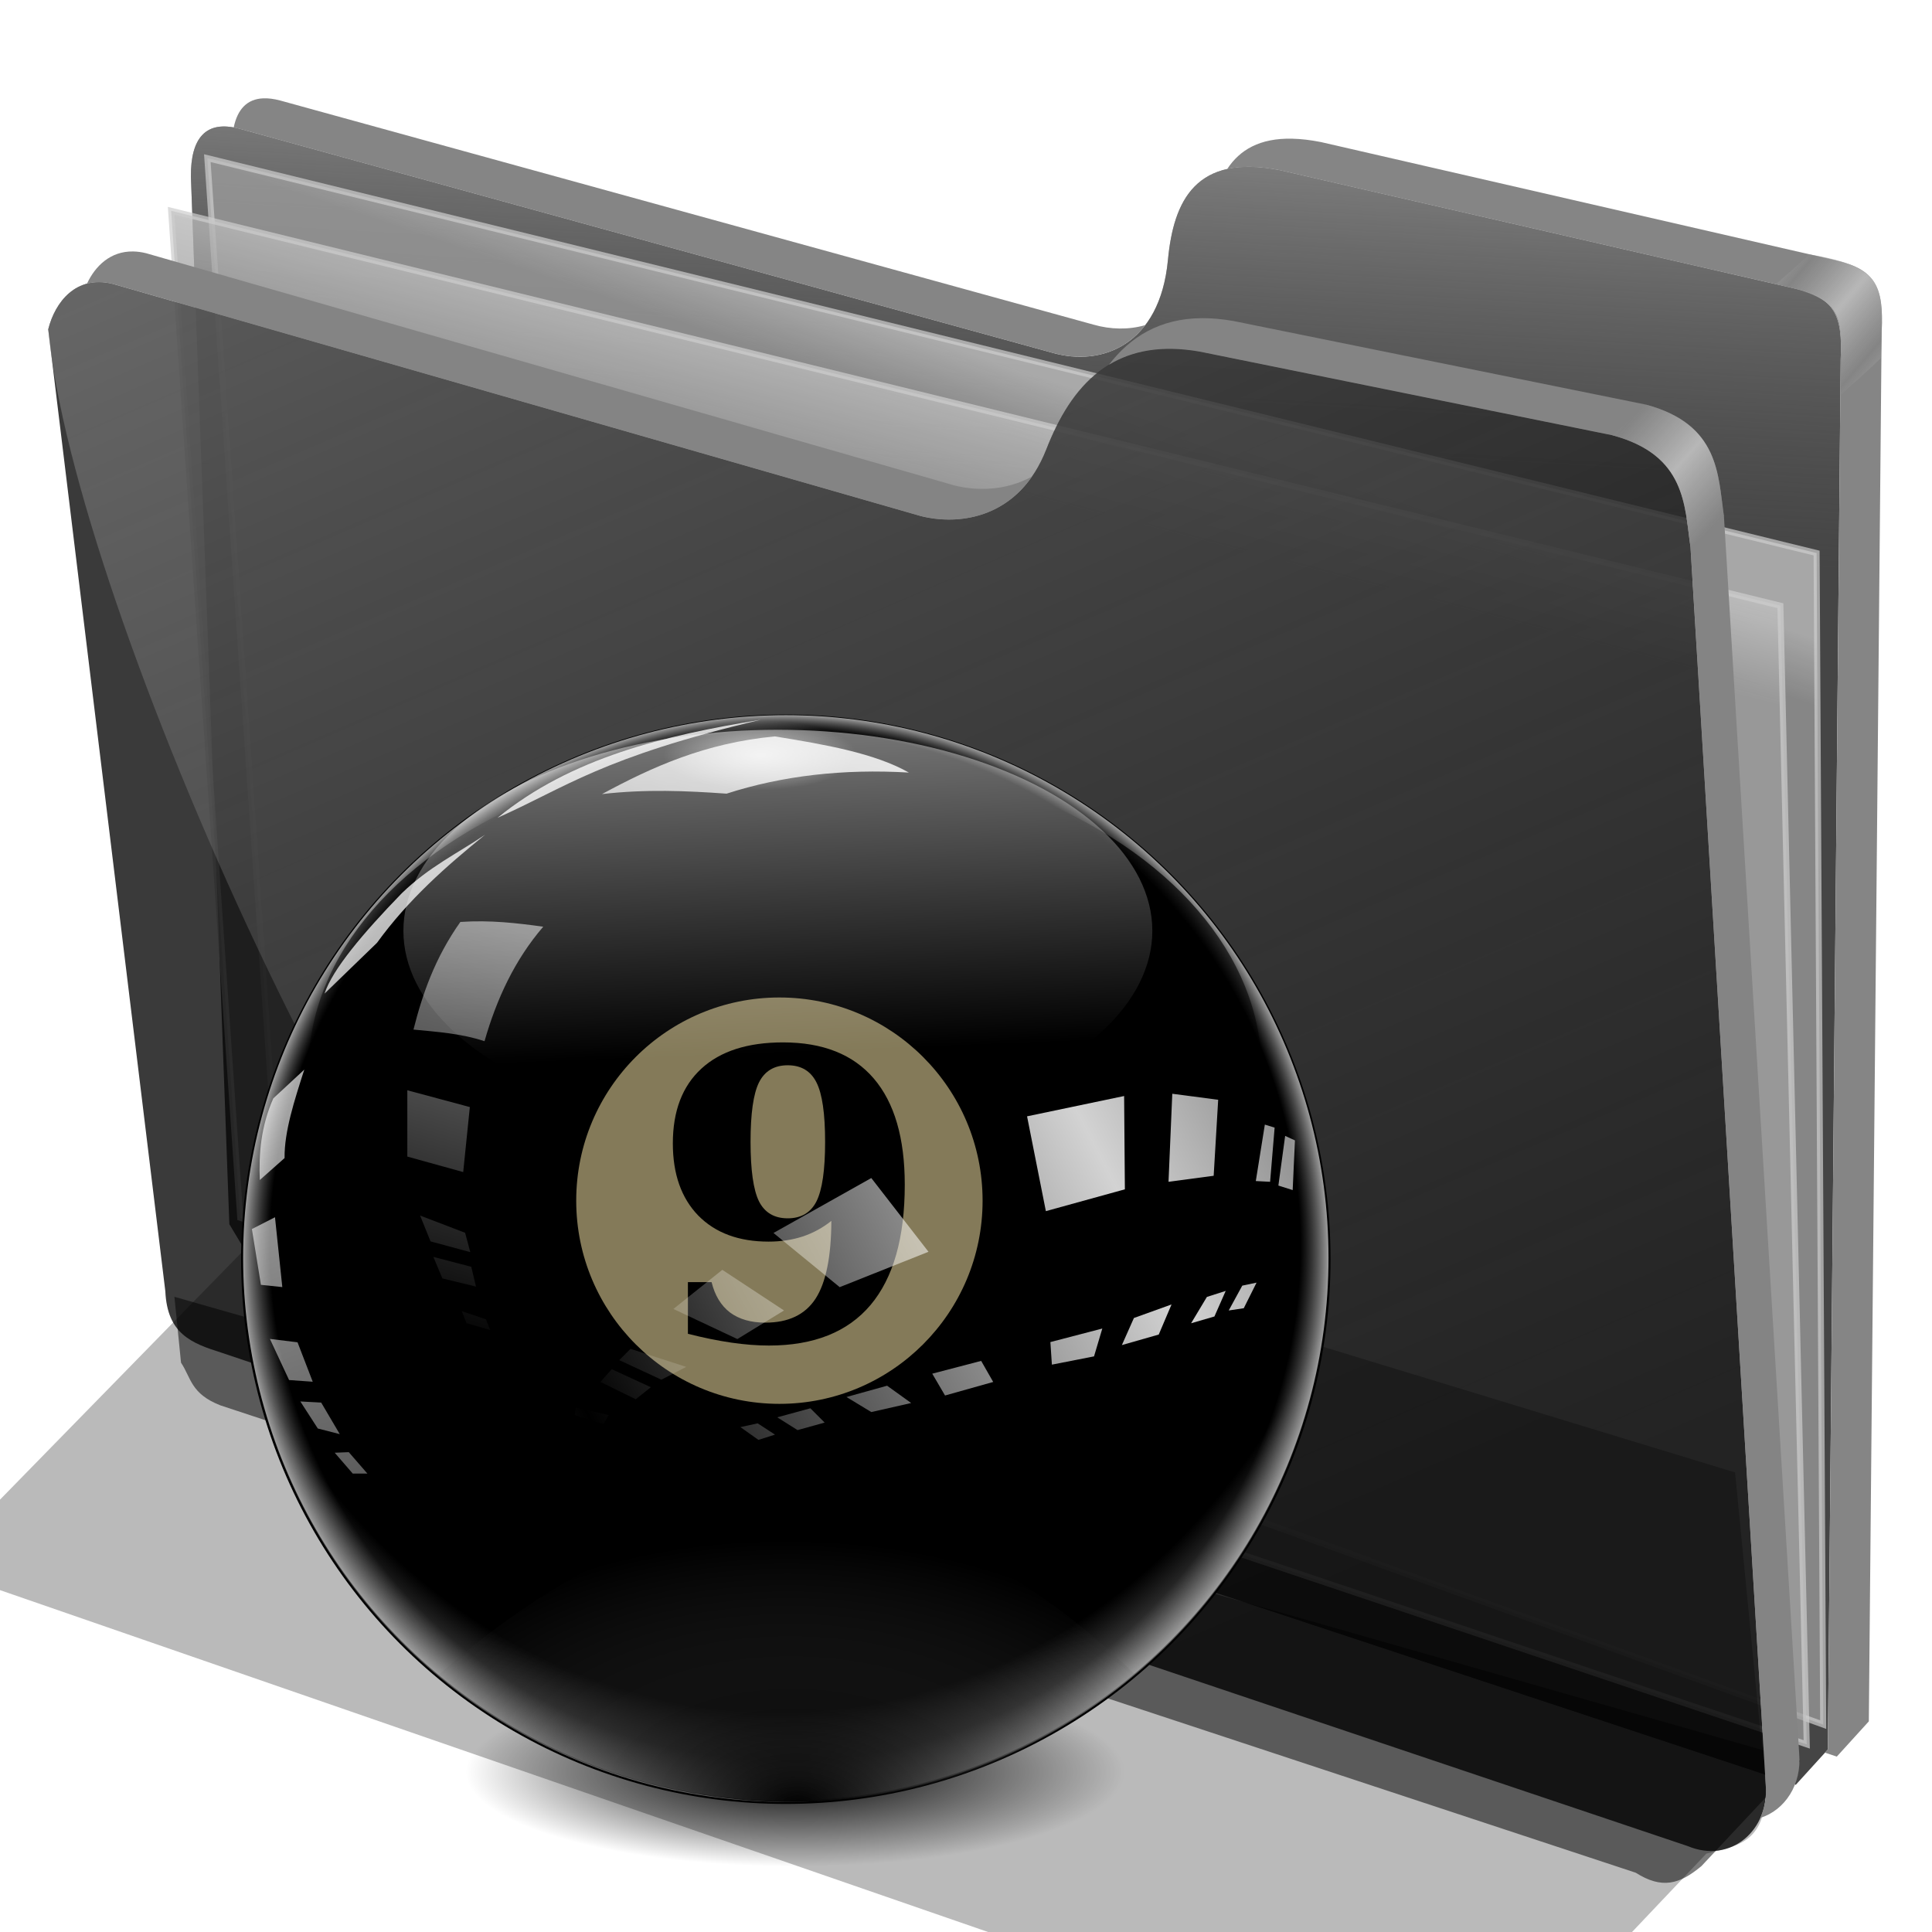 <?xml version="1.0" encoding="UTF-8" standalone="no"?>
<!-- Created with Inkscape (http://www.inkscape.org/) -->

<svg
   xmlns:dc="http://purl.org/dc/elements/1.1/"
   xmlns:cc="http://creativecommons.org/ns#"
   xmlns:rdf="http://www.w3.org/1999/02/22-rdf-syntax-ns#"
   xmlns:svg="http://www.w3.org/2000/svg"
   xmlns="http://www.w3.org/2000/svg"
   xmlns:xlink="http://www.w3.org/1999/xlink"
   xmlns:sodipodi="http://sodipodi.sourceforge.net/DTD/sodipodi-0.dtd"
   xmlns:inkscape="http://www.inkscape.org/namespaces/inkscape"
   id="svg2"
   inkscape:version="0.91 r13725"
   width="256"
   height="256"
   sodipodi:docname="folder-games.svg"
   inkscape:export-filename="/media/disk/melo/mobs/billiard2.png"
   inkscape:export-xdpi="90"
   inkscape:export-ydpi="90"
   version="1.1">
  <defs
     id="defs6">
    <linearGradient
       id="linearGradient3784">
      <stop
         id="stop3786"
         stop-color="#868686"
         stop-opacity="0" />
      <stop
         offset="0.949"
         id="stop3788"
         stop-color="#6b6b6b"
         stop-opacity="0" />
      <stop
         id="stop3790"
         offset="1"
         stop-color="#9c9c9c"
         stop-opacity="1" />
    </linearGradient>
    <linearGradient
       id="linearGradient3803">
      <stop
         id="stop3805"
         stop-color="#ffffff"
         stop-opacity="0.605" />
      <stop
         offset="1"
         id="stop3807"
         stop-color="#ffffff"
         stop-opacity="0" />
    </linearGradient>
    <linearGradient
       inkscape:collect="always"
       id="linearGradient3783">
      <stop
         id="stop3785"
         stop-color="#000000"
         stop-opacity="1" />
      <stop
         offset="1"
         id="stop3787"
         stop-color="#000000"
         stop-opacity="0" />
    </linearGradient>
    <linearGradient
       id="linearGradient3771">
      <stop
         id="stop3773"
         stop-color="#000000"
         stop-opacity="1" />
      <stop
         offset="1"
         id="stop3775"
         stop-color="#434343"
         stop-opacity="0" />
    </linearGradient>
    <linearGradient
       id="linearGradient3759">
      <stop
         id="stop3761"
         stop-color="#000000"
         stop-opacity="1" />
      <stop
         id="stop3767"
         offset="0.894"
         stop-color="#000000"
         stop-opacity="1" />
      <stop
         offset="1"
         id="stop3763"
         stop-color="#636363"
         stop-opacity="1" />
    </linearGradient>
    <radialGradient
       inkscape:collect="always"
       xlink:href="#linearGradient3759"
       id="radialGradient3765"
       cx="152.97"
       cy="95.94"
       fx="152.97"
       fy="95.94"
       r="134.16"
       gradientUnits="userSpaceOnUse"
       gradientTransform="matrix(1.5066208e-4,1.399,-1.241,1.3369691e-4,272.012,-118.023)" />
    <radialGradient
       inkscape:collect="always"
       xlink:href="#linearGradient3771"
       id="radialGradient3779"
       cx="152.48"
       cy="355.23"
       fx="152.48"
       fy="355.23"
       r="86.14"
       gradientTransform="matrix(1.273,0.034,-0.02,0.762,-37.681,-0.022)"
       gradientUnits="userSpaceOnUse" />
    <linearGradient
       inkscape:collect="always"
       xlink:href="#linearGradient3783"
       id="linearGradient3789"
       x1="160.19"
       y1="4.12"
       x2="151.39"
       y2="161.99"
       gradientUnits="userSpaceOnUse" />
    <radialGradient
       inkscape:collect="always"
       xlink:href="#linearGradient3803"
       id="radialGradient3809"
       cx="156.94"
       cy="45.32"
       fx="156.94"
       fy="45.32"
       r="36.574"
       gradientTransform="matrix(1,0,0,0.399,0,27.252)"
       gradientUnits="userSpaceOnUse" />
    <radialGradient
       inkscape:collect="always"
       xlink:href="#linearGradient3783"
       id="radialGradient3828"
       cx="128.24"
       cy="272.64"
       fx="128.24"
       fy="272.64"
       r="81.48"
       gradientTransform="matrix(1,0,0,0.287,0,194.41)"
       gradientUnits="userSpaceOnUse" />
    <radialGradient
       inkscape:collect="always"
       xlink:href="#linearGradient3784"
       id="radialGradient3796"
       cx="154.95"
       cy="151.88"
       fx="152.2"
       fy="92.71"
       r="134.16"
       gradientUnits="userSpaceOnUse" />
    <linearGradient
       y2="250.69"
       x2="-290.48"
       y1="167.87"
       x1="-129.87"
       spreadMethod="reflect"
       gradientUnits="userSpaceOnUse"
       id="linearGradient3973"
       xlink:href="#linearGradient3798"
       inkscape:collect="always" />
    <linearGradient
       y2="303.43"
       x2="-230.05"
       y1="35.15"
       x1="-332.92"
       gradientUnits="userSpaceOnUse"
       id="linearGradient3862"
       xlink:href="#linearGradient3798"
       inkscape:collect="always" />
    <linearGradient
       gradientUnits="userSpaceOnUse"
       y2="149.68"
       x2="271.4"
       y1="27.874"
       x1="266.41"
       id="linearGradient3791"
       xlink:href="#linearGradient3785"
       inkscape:collect="always" />
    <linearGradient
       id="linearGradient3785">
      <stop
         id="stop3787-0"
         stop-color="#ffffff"
         stop-opacity="0.484" />
      <stop
         id="stop3789"
         offset="1"
         stop-color="#ffffff"
         stop-opacity="0" />
    </linearGradient>
    <linearGradient
       id="linearGradient3798">
      <stop
         id="stop3800"
         stop-color="#ffffff"
         stop-opacity="0.826" />
      <stop
         id="stop3802"
         offset="1"
         stop-color="#ffffff"
         stop-opacity="0" />
    </linearGradient>
    <linearGradient
       inkscape:collect="always"
       xlink:href="#linearGradient3798"
       id="linearGradient4202"
       gradientUnits="userSpaceOnUse"
       x1="-245.6"
       y1="24.734"
       x2="-315.99"
       y2="241.03" />
    <linearGradient
       id="linearGradient4223"
       inkscape:collect="always">
      <stop
         id="stop4225"
         stop-color="#bebebe"
         stop-opacity="0.803" />
      <stop
         id="stop4227"
         offset="1"
         stop-color="#9f9f9f"
         stop-opacity="0.732" />
    </linearGradient>
    <linearGradient
       id="linearGradient4211"
       inkscape:collect="always">
      <stop
         id="stop4213"
         stop-color="#9f9f9f"
         stop-opacity="0.634" />
      <stop
         id="stop4215"
         offset="1"
         stop-color="#696969"
         stop-opacity="0" />
    </linearGradient>
    <linearGradient
       id="linearGradient4171"
       inkscape:collect="always">
      <stop
         id="stop4173"
         stop-color="#848484"
         stop-opacity="0.623" />
      <stop
         id="stop4175"
         offset="1"
         stop-color="#cdcdcd"
         stop-opacity="0.698" />
    </linearGradient>
    <linearGradient
       id="linearGradient4142"
       inkscape:collect="always">
      <stop
         id="stop4144"
         stop-color="#909090"
         stop-opacity="0.519" />
      <stop
         id="stop4146"
         offset="1"
         stop-color="#696969"
         stop-opacity="0" />
    </linearGradient>
    <linearGradient
       gradientUnits="userSpaceOnUse"
       y2="324.36"
       x2="278.75"
       y1="63.25"
       x1="165.74"
       id="linearGradient4148"
       xlink:href="#linearGradient4142"
       inkscape:collect="always" />
    <filter
       height="1.1"
       y="-0.05"
       width="1.056"
       x="-0.028"
       id="filter4160"
       inkscape:collect="always"
       color-interpolation-filters="sRGB">
      <feGaussianBlur
         id="feGaussianBlur4162"
         stdDeviation="3.563"
         inkscape:collect="always" />
    </filter>
    <linearGradient
       spreadMethod="reflect"
       gradientUnits="userSpaceOnUse"
       y2="114.16"
       x2="387.93"
       y1="106.85"
       x1="379.78"
       id="linearGradient4177"
       xlink:href="#linearGradient4171"
       inkscape:collect="always" />
    <linearGradient
       gradientTransform="translate(26.809,-26.383)"
       y2="114.16"
       x2="387.93"
       y1="108.46"
       x1="381.27"
       spreadMethod="reflect"
       gradientUnits="userSpaceOnUse"
       id="linearGradient4207"
       xlink:href="#linearGradient4171"
       inkscape:collect="always" />
    <linearGradient
       gradientUnits="userSpaceOnUse"
       y2="125.1"
       x2="281.1"
       y1="61.711"
       x1="284.7"
       id="linearGradient4217"
       xlink:href="#linearGradient4211"
       inkscape:collect="always" />
    <linearGradient
       gradientUnits="userSpaceOnUse"
       y2="103.09"
       x2="255.7"
       y1="93.26"
       x1="259.02"
       id="linearGradient4229"
       xlink:href="#linearGradient4223"
       inkscape:collect="always" />
    <linearGradient
       gradientUnits="userSpaceOnUse"
       y2="117.29"
       x2="258.99"
       y1="102.54"
       x1="262.84"
       id="linearGradient4237"
       xlink:href="#linearGradient4223"
       inkscape:collect="always" />
    <filter
       height="1.136"
       y="-0.068"
       width="1.049"
       x="-0.024"
       id="filter4257"
       inkscape:collect="always"
       color-interpolation-filters="sRGB">
      <feGaussianBlur
         id="feGaussianBlur4259"
         stdDeviation="2.754"
         inkscape:collect="always" />
    </filter>
    <linearGradient
       inkscape:collect="always"
       xlink:href="#linearGradient3798"
       id="linearGradient4245"
       gradientUnits="userSpaceOnUse"
       x1="-332.92"
       y1="35.15"
       x2="-230.05"
       y2="303.43" />
    <linearGradient
       inkscape:collect="always"
       xlink:href="#linearGradient3798"
       id="linearGradient4247"
       gradientUnits="userSpaceOnUse"
       x1="-332.92"
       y1="35.15"
       x2="-230.05"
       y2="303.43" />
    <linearGradient
       inkscape:collect="always"
       xlink:href="#linearGradient3798"
       id="linearGradient4249"
       gradientUnits="userSpaceOnUse"
       x1="-332.92"
       y1="35.15"
       x2="-230.05"
       y2="303.43" />
    <linearGradient
       inkscape:collect="always"
       xlink:href="#linearGradient3798"
       id="linearGradient4251"
       gradientUnits="userSpaceOnUse"
       x1="-332.92"
       y1="35.15"
       x2="-230.05"
       y2="303.43" />
    <linearGradient
       inkscape:collect="always"
       xlink:href="#linearGradient3798"
       id="linearGradient4253"
       gradientUnits="userSpaceOnUse"
       x1="-332.92"
       y1="35.15"
       x2="-230.05"
       y2="303.43" />
    <linearGradient
       inkscape:collect="always"
       xlink:href="#linearGradient3798"
       id="linearGradient4255"
       gradientUnits="userSpaceOnUse"
       x1="-332.92"
       y1="35.15"
       x2="-230.05"
       y2="303.43" />
    <linearGradient
       inkscape:collect="always"
       xlink:href="#linearGradient3798"
       id="linearGradient4257"
       gradientUnits="userSpaceOnUse"
       x1="-332.92"
       y1="35.15"
       x2="-230.05"
       y2="303.43" />
    <linearGradient
       inkscape:collect="always"
       xlink:href="#linearGradient3798"
       id="linearGradient4259"
       gradientUnits="userSpaceOnUse"
       x1="-245.6"
       y1="24.734"
       x2="-315.99"
       y2="241.03" />
    <linearGradient
       inkscape:collect="always"
       xlink:href="#linearGradient3798"
       id="linearGradient4261"
       gradientUnits="userSpaceOnUse"
       x1="-245.6"
       y1="24.734"
       x2="-315.99"
       y2="241.03" />
    <linearGradient
       inkscape:collect="always"
       xlink:href="#linearGradient3798"
       id="linearGradient4263"
       gradientUnits="userSpaceOnUse"
       x1="-245.6"
       y1="24.734"
       x2="-315.99"
       y2="241.03" />
    <linearGradient
       inkscape:collect="always"
       xlink:href="#linearGradient3798"
       id="linearGradient4265"
       gradientUnits="userSpaceOnUse"
       x1="-245.6"
       y1="24.734"
       x2="-315.99"
       y2="241.03" />
    <linearGradient
       inkscape:collect="always"
       xlink:href="#linearGradient3798"
       id="linearGradient4267"
       gradientUnits="userSpaceOnUse"
       x1="-245.6"
       y1="24.734"
       x2="-315.99"
       y2="241.03" />
    <linearGradient
       inkscape:collect="always"
       xlink:href="#linearGradient3798"
       id="linearGradient4269"
       gradientUnits="userSpaceOnUse"
       x1="-245.6"
       y1="24.734"
       x2="-315.99"
       y2="241.03" />
    <linearGradient
       inkscape:collect="always"
       xlink:href="#linearGradient3798"
       id="linearGradient4271"
       gradientUnits="userSpaceOnUse"
       spreadMethod="reflect"
       x1="-129.87"
       y1="167.87"
       x2="-290.48"
       y2="250.69" />
    <linearGradient
       inkscape:collect="always"
       xlink:href="#linearGradient3798"
       id="linearGradient4273"
       gradientUnits="userSpaceOnUse"
       spreadMethod="reflect"
       x1="-129.87"
       y1="167.87"
       x2="-290.48"
       y2="250.69" />
    <linearGradient
       inkscape:collect="always"
       xlink:href="#linearGradient3798"
       id="linearGradient4275"
       gradientUnits="userSpaceOnUse"
       spreadMethod="reflect"
       x1="-129.87"
       y1="167.87"
       x2="-290.48"
       y2="250.69" />
    <linearGradient
       inkscape:collect="always"
       xlink:href="#linearGradient3798"
       id="linearGradient4277"
       gradientUnits="userSpaceOnUse"
       spreadMethod="reflect"
       x1="-129.87"
       y1="167.87"
       x2="-290.48"
       y2="250.69" />
    <linearGradient
       inkscape:collect="always"
       xlink:href="#linearGradient3798"
       id="linearGradient4279"
       gradientUnits="userSpaceOnUse"
       spreadMethod="reflect"
       x1="-129.87"
       y1="167.87"
       x2="-290.48"
       y2="250.69" />
    <linearGradient
       inkscape:collect="always"
       xlink:href="#linearGradient3798"
       id="linearGradient4281"
       gradientUnits="userSpaceOnUse"
       spreadMethod="reflect"
       x1="-129.87"
       y1="167.87"
       x2="-290.48"
       y2="250.69" />
    <linearGradient
       inkscape:collect="always"
       xlink:href="#linearGradient3798"
       id="linearGradient4283"
       gradientUnits="userSpaceOnUse"
       spreadMethod="reflect"
       x1="-129.87"
       y1="167.87"
       x2="-290.48"
       y2="250.69" />
    <linearGradient
       inkscape:collect="always"
       xlink:href="#linearGradient3798"
       id="linearGradient4285"
       gradientUnits="userSpaceOnUse"
       spreadMethod="reflect"
       x1="-129.87"
       y1="167.87"
       x2="-290.48"
       y2="250.69" />
    <linearGradient
       inkscape:collect="always"
       xlink:href="#linearGradient3798"
       id="linearGradient4287"
       gradientUnits="userSpaceOnUse"
       spreadMethod="reflect"
       x1="-129.87"
       y1="167.87"
       x2="-290.48"
       y2="250.69" />
    <linearGradient
       inkscape:collect="always"
       xlink:href="#linearGradient3798"
       id="linearGradient4289"
       gradientUnits="userSpaceOnUse"
       spreadMethod="reflect"
       x1="-129.87"
       y1="167.87"
       x2="-290.48"
       y2="250.69" />
    <linearGradient
       inkscape:collect="always"
       xlink:href="#linearGradient3798"
       id="linearGradient4291"
       gradientUnits="userSpaceOnUse"
       spreadMethod="reflect"
       x1="-129.87"
       y1="167.87"
       x2="-290.48"
       y2="250.69" />
    <linearGradient
       inkscape:collect="always"
       xlink:href="#linearGradient3798"
       id="linearGradient4293"
       gradientUnits="userSpaceOnUse"
       spreadMethod="reflect"
       x1="-129.87"
       y1="167.87"
       x2="-290.48"
       y2="250.69" />
    <linearGradient
       inkscape:collect="always"
       xlink:href="#linearGradient3798"
       id="linearGradient4295"
       gradientUnits="userSpaceOnUse"
       spreadMethod="reflect"
       x1="-129.87"
       y1="167.87"
       x2="-290.48"
       y2="250.69" />
    <linearGradient
       inkscape:collect="always"
       xlink:href="#linearGradient3798"
       id="linearGradient4297"
       gradientUnits="userSpaceOnUse"
       spreadMethod="reflect"
       x1="-129.87"
       y1="167.87"
       x2="-290.48"
       y2="250.69" />
    <linearGradient
       inkscape:collect="always"
       xlink:href="#linearGradient3798"
       id="linearGradient4299"
       gradientUnits="userSpaceOnUse"
       spreadMethod="reflect"
       x1="-129.87"
       y1="167.87"
       x2="-290.48"
       y2="250.69" />
    <linearGradient
       inkscape:collect="always"
       xlink:href="#linearGradient3798"
       id="linearGradient4301"
       gradientUnits="userSpaceOnUse"
       spreadMethod="reflect"
       x1="-129.87"
       y1="167.87"
       x2="-290.48"
       y2="250.69" />
    <linearGradient
       inkscape:collect="always"
       xlink:href="#linearGradient3798"
       id="linearGradient4303"
       gradientUnits="userSpaceOnUse"
       spreadMethod="reflect"
       x1="-129.87"
       y1="167.87"
       x2="-290.48"
       y2="250.69" />
  </defs>
  <sodipodi:namedview
     pagecolor="#ffffff"
     bordercolor="#666666"
     borderopacity="1"
     objecttolerance="10"
     gridtolerance="10"
     guidetolerance="10"
     inkscape:pageopacity="0"
     inkscape:pageshadow="2"
     inkscape:window-width="1920"
     inkscape:window-height="1056"
     id="namedview4"
     showgrid="false"
     inkscape:zoom="3.515625"
     inkscape:cx="128"
     inkscape:cy="128"
     inkscape:window-x="0"
     inkscape:window-y="0"
     inkscape:window-maximized="1"
     inkscape:current-layer="svg2" />
  <g
     transform="matrix(0.798,0,0,0.798,-86.34,-30.327)"
     id="g4261">
    <path
       d="m 137.158,253.333 1.093,10.929 c 1.695,2.564 1.625,5.182 6.557,7.104 l 234.99,77.596 c 4.362,2.76 7.274,1.936 10.911,-1.093 l 16.393,-17.486 z"
       id="path4239"
       inkscape:connector-curvature="0"
       sodipodi:nodetypes="ccccccc"
       stroke-opacity="1"
       fill="#000000"
       filter="url(#filter4257)"
       fill-rule="evenodd"
       stroke="none"
       stroke-linejoin="miter"
       fill-opacity="0.514"
       stroke-linecap="butt"
       stroke-width="1" />
    <path
       d="M 146.277,241.277 139.894,67.34 c -0.054,-6.438 2.499,-9.417 7.979,-7.979 l 135.106,37.234 c 8.126,2.326 17.809,-1.267 19.149,-15.426 0.936,-9.894 4.671,-17.67 18.617,-14.894 l 85.638,19.681 c 6.411,1.511 7.818,4.448 7.447,11.702 l -2.128,230.851 -5.319,5.851 -254.867,-84.342 z"
       id="path4198"
       inkscape:connector-curvature="0"
       sodipodi:nodetypes="ccccsccccccc"
       stroke-opacity="1"
       fill="#000000"
       fill-rule="evenodd"
       stroke="none"
       stroke-linejoin="miter"
       fill-opacity="0.73"
       stroke-linecap="butt"
       stroke-width="1" />
    <path
       sodipodi:nodetypes="ccccsccccccc"
       inkscape:connector-curvature="0"
       id="path4209"
       d="M 146.277,241.277 139.894,67.34 c -0.054,-6.438 2.499,-9.417 7.979,-7.979 l 135.106,37.234 c 8.126,2.326 17.809,-1.267 19.149,-15.426 0.936,-9.894 4.671,-17.67 18.617,-14.894 l 85.638,19.681 c 6.411,1.511 7.818,4.448 7.447,11.702 l -2.128,230.851 -5.319,5.851 -254.867,-84.342 z"
       stroke-opacity="1"
       fill="url(#linearGradient4217)"
       fill-rule="evenodd"
       stroke="none"
       stroke-linejoin="miter"
       fill-opacity="1"
       stroke-linecap="butt"
       stroke-width="1" />
    <path
       inkscape:connector-curvature="0"
       id="path4221"
       d="m 142.623,64.262 267.213,65.574 1.093,194.536 -256.831,-92.896 z"
       sodipodi:nodetypes="ccccc"
       stroke-opacity="0.705"
       fill="url(#linearGradient4229)"
       fill-rule="evenodd"
       stroke="#cecece"
       stroke-linejoin="miter"
       fill-opacity="1"
       stroke-linecap="butt"
       stroke-width="1" />
    <path
       d="m 136.612,73.005 267.213,65.574 4.372,189.071 -260.109,-87.432 z"
       id="path4219"
       inkscape:connector-curvature="0"
       stroke-opacity="0.705"
       fill="url(#linearGradient4237)"
       fill-rule="evenodd"
       stroke="#cecece"
       stroke-linejoin="miter"
       fill-opacity="1"
       stroke-linecap="butt"
       stroke-width="1" />
    <path
       d="m 116.204,92.685 c 1.132,-4.541 4.635,-9.034 10.687,-7.545 L 261.111,123.704 c 6.481,1.636 16.363,0.332 20.833,-11.111 4.009,-10.262 10.874,-18.78 25.463,-16.204 l 68.519,13.889 c 12.253,3.29 11.967,11.681 12.963,18.519 l 12.5,205.556 c 0.65,7.443 -5.751,13.213 -12.963,10.185 L 144.907,262.593 c -4.922,-1.559 -8.94,-3.097 -9.259,-10.185 z"
       id="path4138"
       inkscape:connector-curvature="0"
       sodipodi:nodetypes="cccscccccccc"
       stroke-opacity="1"
       fill="#000000"
       fill-rule="evenodd"
       stroke="none"
       stroke-linejoin="miter"
       fill-opacity="0.77"
       stroke-linecap="butt"
       stroke-width="1" />
    <path
       sodipodi:nodetypes="cccsccccccc"
       inkscape:connector-curvature="0"
       id="path4140"
       d="m 116.204,92.685 c 1.132,-4.541 4.635,-9.034 10.687,-7.545 L 261.111,123.704 c 6.481,1.636 16.363,0.332 20.833,-11.111 4.009,-10.262 10.874,-18.78 25.463,-16.204 l 68.519,13.889 c 12.253,3.29 11.967,11.681 12.963,18.519 l 12.5,205.556 c 0.65,7.443 -5.751,13.213 -12.963,10.185 L 209.722,283.889 C 173.765,257.83 120.359,138.216 116.204,92.685 Z"
       stroke-opacity="1"
       fill="url(#linearGradient4148)"
       fill-rule="evenodd"
       stroke="none"
       stroke-linejoin="miter"
       fill-opacity="1"
       stroke-linecap="butt"
       stroke-width="1" />
    <path
       d="m 177.778,215.833 -80.556,82.407 255.556,88.426 38.75,-40.871 c 4.635,-1.302 9.968,-1.381 9.861,-10.981 L 396.296,282.5 Z"
       id="path4150"
       inkscape:connector-curvature="0"
       sodipodi:nodetypes="ccccccc"
       stroke-opacity="1"
       fill="#000000"
       filter="url(#filter4160)"
       fill-rule="evenodd"
       stroke="none"
       stroke-linejoin="miter"
       fill-opacity="0.273"
       stroke-linecap="butt"
       stroke-width="1" />
    <path
       inkscape:connector-curvature="0"
       d="m 130.297,79.758 c -3.737,-0.059 -6.271,2.374 -7.662,5.354 1.245,-0.331 2.659,-0.363 4.256,0.029 l 134.221,38.562 c 5.499,1.388 13.442,0.658 18.455,-6.582 -4.306,2.386 -9.166,2.433 -12.9,1.49 L 132.447,80.047 c -0.757,-0.186 -1.473,-0.278 -2.15,-0.289 z m 177.547,11.074 c -7.107,0.029 -11.993,3.152 -15.514,7.738 3.827,-2.318 8.719,-3.304 15.078,-2.182 l 68.518,13.889 c 12.253,3.29 11.967,11.682 12.963,18.52 l 12.5,205.555 c 0.175,2.008 -0.176,3.885 -0.904,5.51 4.096,-1.288 6.901,-5.556 6.461,-10.602 l -12.5,-205.557 c -0.996,-6.838 -0.71,-15.227 -12.963,-18.518 L 312.963,91.297 c -1.824,-0.322 -3.527,-0.471 -5.119,-0.465 z"
       id="path4164"
       stroke-opacity="1"
       fill="#848484"
       fill-rule="evenodd"
       stroke="none"
       stroke-linejoin="miter"
       fill-opacity="1"
       stroke-linecap="butt"
       stroke-width="1" />
    <path
       id="path4169"
       d="m 375.926,110.277 c 12.253,3.29 11.967,11.682 12.963,18.52 2.184,-2.058 3.134,-2.713 5.557,-5.094 -0.996,-6.838 -0.71,-15.227 -12.963,-18.518 -2.398,2.288 -2.992,2.799 -5.557,5.092 z"
       inkscape:connector-curvature="0"
       sodipodi:nodetypes="ccccc"
       stroke-opacity="1"
       fill="url(#linearGradient4177)"
       fill-rule="evenodd"
       stroke="none"
       stroke-linejoin="miter"
       fill-opacity="1"
       stroke-linecap="butt"
       stroke-width="1" />
    <path
       inkscape:connector-curvature="0"
       d="m 151.904,54.332 c -2.674,0.112 -4.278,1.802 -4.9,4.838 0.282,0.052 0.57,0.113 0.869,0.191 l 135.105,37.234 c 5.412,1.549 11.51,0.467 15.379,-4.605 -2.772,0.802 -5.762,0.728 -8.57,-0.076 L 154.682,54.682 c -1.027,-0.27 -1.954,-0.384 -2.777,-0.35 z m 170.883,6.701 c -5.399,-0.127 -8.737,1.853 -10.814,5.035 2.347,-0.519 5.228,-0.496 8.771,0.209 l 85.639,19.68 c 6.411,1.511 7.818,4.449 7.447,11.703 l -2.129,230.85 -0.475,0.521 1.965,0.65 5.318,-5.852 2.129,-230.852 c 0.371,-7.255 -1.036,-10.19 -7.447,-11.701 L 327.553,61.596 c -1.743,-0.347 -3.327,-0.529 -4.766,-0.562 z"
       id="path4200"
       stroke-opacity="1"
       fill="#858585"
       fill-rule="evenodd"
       stroke="none"
       stroke-linejoin="miter"
       fill-opacity="1"
       stroke-linecap="butt"
       stroke-width="1" />
    <path
       sodipodi:nodetypes="ccccc"
       inkscape:connector-curvature="0"
       d="m 403.124,85.141 c 12.402,2.867 10.717,4.984 10.703,18.468 2.184,-2.058 4.251,-3.752 6.674,-6.133 0.485,-12.137 1.005,-14.994 -11.898,-17.245 -2.398,2.288 -2.914,2.617 -5.479,4.91 z"
       id="path4205"
       stroke-opacity="1"
       fill="url(#linearGradient4207)"
       fill-rule="evenodd"
       stroke="none"
       stroke-linejoin="miter"
       fill-opacity="1"
       stroke-linecap="butt"
       stroke-width="1" />
  </g>
  <g
     id="g3112"
     transform="matrix(0.536,0,0,0.536,25.728,91.377)">
    <ellipse
       transform="translate(20.37,-5.093)"
       id="path3820"
       cx="128.24"
       cy="272.64"
       rx="81.48"
       ry="23.38"
       style="fill:url(#radialGradient3828);fill-opacity:1;stroke:none" />
    <circle
       transform="translate(-8.686,-11.065)"
       id="path3755"
       cx="154.95"
       cy="151.88"
       r="134.16"
       style="fill:#000000;fill-opacity:1;stroke:#000000;stroke-opacity:1" />
    <circle
       id="path3757"
       transform="translate(-8.686,-11.065)"
       cx="154.95"
       cy="151.88"
       r="134.16"
       style="fill:url(#radialGradient3765);fill-opacity:1;stroke:none" />
    <circle
       transform="translate(-8.686,-11.403)"
       id="path3782"
       cx="154.95"
       cy="151.88"
       r="134.16"
       style="fill:url(#radialGradient3796);fill-opacity:1;stroke:none" />
    <path
       sodipodi:nodetypes="ccc"
       inkscape:connector-curvature="0"
       id="path3769"
       d="M 60.126,243.786 C 124.364,187.515 181.034,193.578 232.403,243.291 179.724,289.6 104.706,281.18 60.126,243.786 Z"
       style="fill:url(#radialGradient3779);fill-opacity:1;stroke:none" />
    <ellipse
       transform="translate(-14.352,-3.148)"
       id="path3781"
       cx="160.42"
       cy="97.18"
       rx="117.82"
       ry="78.935"
       style="fill:url(#linearGradient3789);fill-opacity:1;stroke:none" />
    <ellipse
       transform="matrix(0.652,0,0,0.587,37.566,-10.377)"
       id="path3801"
       cx="156.94"
       cy="45.32"
       rx="36.574"
       ry="14.583"
       style="fill:url(#radialGradient3809);fill-opacity:1;stroke:none" />
    <circle
       transform="translate(-5.093,-11.111)"
       id="path3811"
       cx="149.77"
       cy="137.45"
       r="50.23"
       style="fill:#847a59;fill-opacity:1;stroke:none" />
    <g
       transform="translate(-3.241,-4.63)"
       id="text3813"
       text-align="start"
       font-style="normal"
       word-spacing="0"
       line-height="125%"
       font-weight="bold"
       font-stretch="normal"
       letter-spacing="0"
       font-variant="normal"
       font-size="76.8"
       writing-mode="lr-tb"
       style="font-style:normal;font-variant:normal;font-weight:bold;font-stretch:normal;font-size:76.8px;line-height:125%;font-family:Serif;text-align:start;letter-spacing:0;word-spacing:0;writing-mode:lr-tb;text-anchor:start;fill:#000000;fill-opacity:1;stroke:none">
      <path
         inkscape:connector-curvature="0"
         id="path3818"
         d="m 149.977,97.498 c -3.322,7e-5 -5.693,1.419 -7.112,4.258 -1.387,2.806 -2.08,7.693 -2.08,14.66 -3e-5,6.967 0.693,11.87 2.08,14.708 1.419,2.806 3.79,4.209 7.112,4.209 3.322,4e-5 5.693,-1.403 7.112,-4.209 1.419,-2.838 2.129,-7.741 2.129,-14.708 -4e-5,-6.967 -0.71,-11.854 -2.129,-14.66 -1.419,-2.838 -3.79,-4.258 -7.112,-4.258 m 10.789,38.465 c -2.129,1.71 -4.5,3 -7.112,3.871 -2.58,0.839 -5.387,1.258 -8.419,1.258 -7.354,2e-5 -13.144,-2.145 -17.37,-6.435 -4.193,-4.322 -6.29,-10.273 -6.29,-17.853 0,-7.999 2.355,-14.16 7.064,-18.482 4.709,-4.322 11.435,-6.483 20.176,-6.483 9.87,7.4e-5 17.353,2.984 22.45,8.951 5.096,5.967 7.644,14.709 7.645,26.224 -7e-5,13.128 -2.822,23.047 -8.467,29.756 -5.645,6.677 -14.015,10.015 -25.111,10.015 -2.903,0 -6.016,-0.242 -9.338,-0.726 -3.322,-0.484 -6.887,-1.21 -10.693,-2.177 l 0,-12.773 5.854,0 c 0.806,3.29 2.322,5.79 4.548,7.499 2.258,1.677 5.177,2.516 8.757,2.516 5.677,0 9.806,-1.968 12.386,-5.903 2.58,-3.967 3.887,-10.386 3.919,-19.256" />
    </g>
    <ellipse
       transform="matrix(0.716,0,0,0.684,-47.728,-12.548)"
       id="path3783"
       cx="268.19"
       cy="105.52"
       rx="129.29"
       ry="72.66"
       style="fill:url(#linearGradient3791);fill-opacity:1;stroke:none" />
    <g
       transform="matrix(0.954,0,0,0.954,379.31,-11.496)"
       id="g3833"
       style="fill:url(#linearGradient3862);fill-opacity:1;stroke:none">
      <path
         d="m -361.181,209.796 3.65,-0.146 4.818,5.548 -3.796,0 z"
         id="path3004"
         inkscape:connector-curvature="0"
         style="fill:url(#linearGradient4245);fill-opacity:1;stroke:none" />
      <path
         d="m -365.56,203.519 5.694,1.46 -4.818,-8.175 -5.402,-0.292 z"
         id="path3006"
         inkscape:connector-curvature="0"
         style="fill:url(#linearGradient4247);fill-opacity:1;stroke:none" />
      <path
         d="m -373.006,190.963 6.132,0.438 -3.942,-10.219 -7.154,-0.876 z"
         id="path3008"
         inkscape:connector-curvature="0"
         style="fill:url(#linearGradient4249);fill-opacity:1;stroke:none" />
      <path
         d="m -382.641,151.838 5.986,-3.066 1.898,18.103 -5.548,-0.584 z"
         id="path3018"
         inkscape:connector-curvature="0"
         style="fill:url(#linearGradient4251);fill-opacity:1;stroke:none" />
      <path
         d="m -380.597,139.137 6.424,-5.694 c -0.083,-6.875 2.538,-14.908 5.11,-22.921 l -8.029,7.446 c -3.206,7.283 -3.779,14.273 -3.504,21.169 z"
         id="path3020"
         inkscape:connector-curvature="0"
         sodipodi:nodetypes="ccccc"
         style="fill:url(#linearGradient4253);fill-opacity:1;stroke:none" />
      <path
         d="m -322.201,49.645 c -7.202,4.894 -14.404,8.216 -21.607,15.183 -10.186,10.505 -17.958,19.747 -20.001,25.986 l 13.577,-13.139 c 8.152,-11.25 17.956,-19.856 28.03,-28.03 z"
         id="path3024"
         inkscape:connector-curvature="0"
         sodipodi:nodetypes="ccccc"
         style="fill:url(#linearGradient4255);fill-opacity:1;stroke:none" />
      <path
         d="m -318.989,45.265 c 19.152,-15.615 43.258,-21.322 68.178,-25.402 -41.409,9.811 -50.301,17.464 -68.178,25.402 z"
         id="path3026"
         inkscape:connector-curvature="0"
         sodipodi:nodetypes="ccc"
         style="fill:url(#linearGradient4257);fill-opacity:1;stroke:none" />
    </g>
    <g
       transform="matrix(0.802,0,0,0.729,331.94,-8.873)"
       id="g3817"
       style="fill:url(#linearGradient4202);fill-opacity:1;stroke:none">
      <path
         d="m -331.399,222.935 7.446,2.774 1.314,3.65 -7.3,-2.336 z"
         id="path3010"
         inkscape:connector-curvature="0"
         sodipodi:nodetypes="ccccc"
         style="fill:url(#linearGradient4259);fill-opacity:1;stroke:none" />
      <path
         d="m -337.384,211.84 10.365,2.774 -1.46,-6.716 -11.679,-3.358 z"
         id="path3012"
         inkscape:connector-curvature="0"
         style="fill:url(#linearGradient4261);fill-opacity:1;stroke:none" />
      <path
         d="m -341.034,199.285 12.263,3.65 -1.606,-6.57 -13.869,-5.84 z"
         id="path3014"
         inkscape:connector-curvature="0"
         style="fill:url(#linearGradient4263);fill-opacity:1;stroke:none" />
      <path
         d="m -348.187,170.525 17.227,5.256 2.044,-22.045 -19.271,-5.694 z"
         id="path3016"
         inkscape:connector-curvature="0"
         style="fill:url(#linearGradient4265);fill-opacity:1;stroke:none" />
      <path
         d="m -331.837,90.96 c -7.818,12.166 -11.655,24.332 -14.453,36.498 7.3,0.788 14.599,1.286 21.899,3.942 3.74,-14.356 9.311,-27.586 18.103,-38.833 -8.107,-1.218 -16.294,-2.3 -25.548,-1.606 z"
         id="path3022"
         inkscape:connector-curvature="0"
         sodipodi:nodetypes="ccccc"
         style="fill:url(#linearGradient4267);fill-opacity:1;stroke:none" />
      <path
         d="m -288.185,47.601 c 13.516,-1.722 26.033,-1.114 38.396,-0.146 17.176,-6.088 35.916,-8.463 56.206,-7.154 -10.542,-6.573 -25.812,-9.507 -41.315,-12.263 -21.564,2.243 -37.877,10.395 -53.287,19.563 z"
         id="path3028"
         inkscape:connector-curvature="0"
         sodipodi:nodetypes="ccccc"
         style="fill:url(#linearGradient4269);fill-opacity:1;stroke:none" />
    </g>
    <g
       transform="matrix(0.785,0,0,0.785,331.649,-5.336)"
       id="g3914"
       style="fill:url(#linearGradient3973);fill-opacity:1;stroke:none">
      <path
         d="m -302.607,235.256 9.005,2.844 1.659,-2.844 -10.427,-2.37 z"
         id="path3880"
         inkscape:connector-curvature="0"
         style="fill:url(#linearGradient4271);fill-opacity:1;stroke:none" />
      <path
         d="m -294.55,224.829 11.137,5.45 4.739,-3.791 -12.322,-5.687 z"
         id="path3882"
         inkscape:connector-curvature="0"
         style="fill:url(#linearGradient4273);fill-opacity:1;stroke:none" />
      <path
         d="m -288.626,217.957 13.27,6.161 7.82,-4.028 -17.536,-5.687 z"
         id="path3884"
         inkscape:connector-curvature="0"
         style="fill:url(#linearGradient4275);fill-opacity:1;stroke:none" />
      <path
         d="m -271.564,201.844 20.142,9.479 14.692,-9.005 -19.431,-12.796 z"
         id="path3886"
         inkscape:connector-curvature="0"
         style="fill:url(#linearGradient4277);fill-opacity:1;stroke:none" />
      <path
         d="m -240.047,177.91 20.853,17.062 27.962,-11.137 -18.009,-23.223 z"
         id="path3888"
         inkscape:connector-curvature="0"
         style="fill:url(#linearGradient4279);fill-opacity:1;stroke:none" />
      <path
         d="m -160.19,141.18 5.924,29.858 24.882,-6.872 -0.237,-29.384 z"
         id="path3890"
         inkscape:connector-curvature="0"
         style="fill:url(#linearGradient4281);fill-opacity:1;stroke:none" />
      <path
         d="m -114.455,134.071 -1.185,27.725 14.218,-1.896 1.422,-23.934 z"
         id="path3892"
         inkscape:connector-curvature="0"
         style="fill:url(#linearGradient4283);fill-opacity:1;stroke:none" />
      <path
         d="m -85.308,143.787 -2.844,17.773 4.502,0.237 1.422,-17.062 z"
         id="path3894"
         inkscape:connector-curvature="0"
         style="fill:url(#linearGradient4285);fill-opacity:1;stroke:none" />
      <path
         d="m -78.91,147.341 -2.133,15.64 4.502,1.422 0.711,-15.64 z"
         id="path3896"
         inkscape:connector-curvature="0"
         style="fill:url(#linearGradient4287);fill-opacity:1;stroke:none" />
      <path
         d="m -250.474,239.047 5.687,4.028 5.213,-1.659 -5.45,-3.554 z"
         id="path3898"
         inkscape:connector-curvature="0"
         sodipodi:nodetypes="ccccc"
         style="fill:url(#linearGradient4289);fill-opacity:1;stroke:none" />
      <path
         d="m -238.863,235.967 6.398,4.028 8.531,-2.37 -4.502,-4.502 z"
         id="path3900"
         inkscape:connector-curvature="0"
         sodipodi:nodetypes="ccccc"
         style="fill:url(#linearGradient4291);fill-opacity:1;stroke:none" />
      <path
         d="m -217.062,229.569 7.82,4.739 12.559,-2.844 -7.583,-5.45 z"
         id="path3902"
         inkscape:connector-curvature="0"
         sodipodi:nodetypes="ccccc"
         style="fill:url(#linearGradient4293);fill-opacity:1;stroke:none" />
      <path
         d="m -190.047,222.223 4.028,6.872 15.166,-4.265 -3.791,-6.635 z"
         id="path3904"
         inkscape:connector-curvature="0"
         style="fill:url(#linearGradient4295);fill-opacity:1;stroke:none" />
      <path
         d="m -152.844,212.27 0.474,7.109 13.27,-2.607 2.607,-8.768 z"
         id="path3906"
         inkscape:connector-curvature="0"
         style="fill:url(#linearGradient4297);fill-opacity:1;stroke:none" />
      <path
         d="m -126.54,204.687 -3.791,8.531 11.611,-3.318 4.028,-9.479 z"
         id="path3908"
         inkscape:connector-curvature="0"
         sodipodi:nodetypes="ccccc"
         style="fill:url(#linearGradient4299);fill-opacity:1;stroke:none" />
      <path
         d="m -103.555,198.052 -4.976,8.294 7.346,-2.133 3.554,-8.057 z"
         id="path3910"
         inkscape:connector-curvature="0"
         style="fill:url(#linearGradient4301);fill-opacity:1;stroke:none" />
      <path
         d="m -92.417,194.498 -4.265,7.82 4.739,-0.711 4.028,-8.057 z"
         id="path3912"
         inkscape:connector-curvature="0"
         sodipodi:nodetypes="ccccc"
         style="fill:url(#linearGradient4303);fill-opacity:1;stroke:none" />
    </g>
  </g>
</svg>
